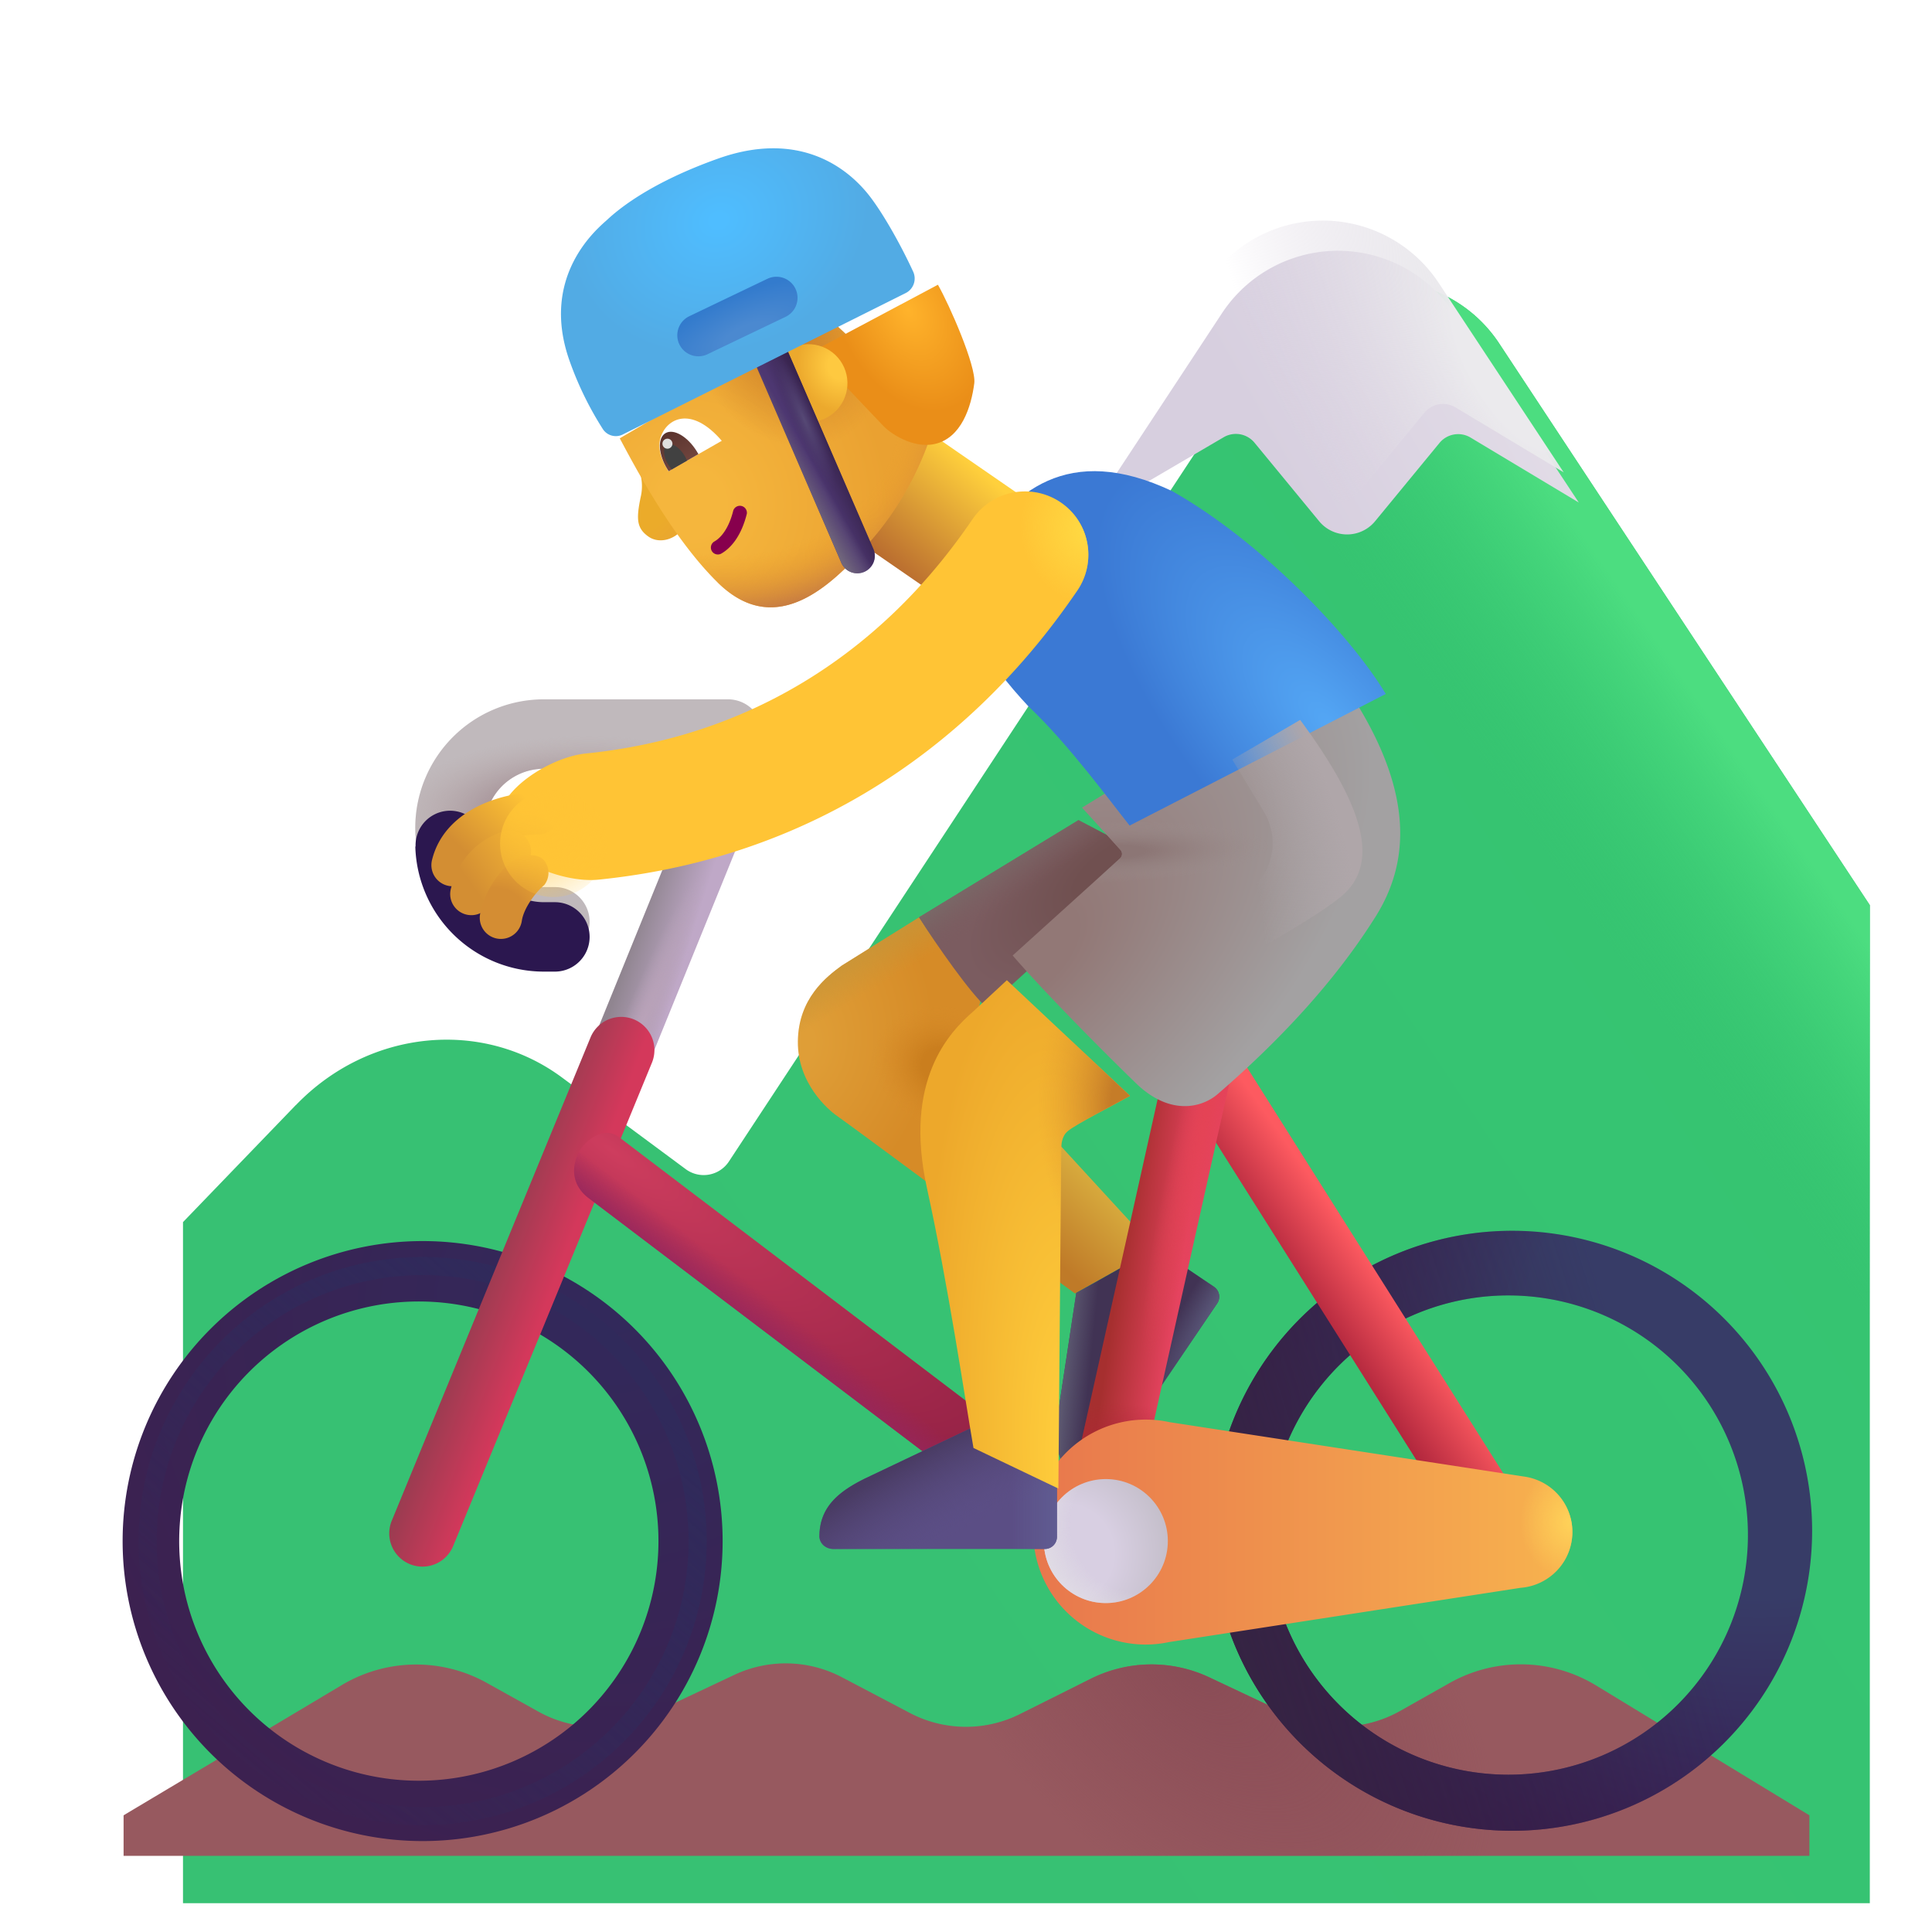 <svg xmlns="http://www.w3.org/2000/svg" xmlns:xlink="http://www.w3.org/1999/xlink" width="32" height="32" viewBox="0 0 32 32"><g fill="none"><g filter="url(#f1192id1l)"><path fill="url(#f1192idz)" d="m3.898 17.305l-1.867 1.937v11.281H29.97V13.992l-6.14-9.305a2.3 2.3 0 0 0-3.841.002l-8.916 13.549a.5.5 0 0 1-.715.127L8.31 16.848c-1.32-.98-3.2-.801-4.41.457"/><path fill="url(#f1192id10)" d="m3.898 17.305l-1.867 1.937v11.281H29.97V13.992l-6.14-9.305a2.3 2.3 0 0 0-3.841.002l-8.916 13.549a.5.5 0 0 1-.715.127L8.31 16.848c-1.32-.98-3.2-.801-4.41.457"/></g><g filter="url(#f1192id1m)"><path fill="url(#f1192id11)" d="m17.771 8.057l2.247-1.315a.4.4 0 0 1 .511.091l1.07 1.3a.6.6 0 0 0 .927 0l1.067-1.297a.4.4 0 0 1 .515-.088L25.9 7.824l-2.07-3.137a2.3 2.3 0 0 0-3.841.002z"/></g><path fill="url(#f1192id0)" d="m17.771 8.057l2.247-1.315a.4.4 0 0 1 .511.091l1.07 1.3a.6.6 0 0 0 .927 0l1.067-1.297a.4.4 0 0 1 .515-.088L25.9 7.824l-2.07-3.137a2.3 2.3 0 0 0-3.841.002z"/><g filter="url(#f1192id1n)"><path fill="#97595F" d="m5.663 27.709l-3.616 2.158v.672h27.922v-.672l-3.532-2.15a2.4 2.4 0 0 0-2.429-.04l-.817.462a2 2 0 0 1-1.838.067l-1.319-.622a2.25 2.25 0 0 0-1.965.02l-1.176.587a2 2 0 0 1-1.823-.019l-1.126-.592a2 2 0 0 0-1.783-.038l-1.42.669a2 2 0 0 1-1.825-.062l-.855-.476a2.4 2.4 0 0 0-2.398.036"/><path fill="url(#f1192id1)" d="m5.663 27.709l-3.616 2.158v.672h27.922v-.672l-3.532-2.15a2.4 2.4 0 0 0-2.429-.04l-.817.462a2 2 0 0 1-1.838.067l-1.319-.622a2.25 2.25 0 0 0-1.965.02l-1.176.587a2 2 0 0 1-1.823-.019l-1.126-.592a2 2 0 0 0-1.783-.038l-1.42.669a2 2 0 0 1-1.825-.062l-.855-.476a2.4 2.4 0 0 0-2.398.036"/></g><g filter="url(#f1192id1o)"><path fill="url(#f1192id2)" fill-rule="evenodd" d="M7 21.557a3.969 3.969 0 1 0 0 7.937a3.969 3.969 0 0 0 0-7.937m-4.969 3.968a4.969 4.969 0 1 1 9.938 0a4.969 4.969 0 0 1-9.938 0" clip-rule="evenodd"/></g><g filter="url(#f1192id1p)"><circle cx="7" cy="25.525" r="4.555" stroke="url(#f1192id12)" stroke-width=".3"/></g><path fill="url(#f1192id13)" d="m19.131 20.682l-1.826-1.989l-.424 2.059l.924.672z"/><path fill="#413354" d="m17.826 21.415l-.3 1.98c-.067.476-.04.888.364 1.167c.101.07.237.031.306-.07l1.964-2.903a.2.2 0 0 0-.053-.277l-.952-.645z"/><path fill="url(#f1192id14)" d="m17.826 21.415l-.3 1.98c-.067.476-.04.888.364 1.167c.101.07.237.031.306-.07l1.964-2.903a.2.2 0 0 0-.053-.277l-.952-.645z"/><path fill="url(#f1192id3)" d="m17.826 21.415l-.3 1.98c-.067.476-.04.888.364 1.167c.101.07.237.031.306-.07l1.964-2.903a.2.2 0 0 0-.053-.277l-.952-.645z"/><path fill="url(#f1192id15)" fill-rule="evenodd" d="M12.432 12.149a.5.5 0 0 1 .272.653l-2.54 6.247a.5.5 0 0 1-.924-.381l2.54-6.247a.5.5 0 0 1 .652-.272" clip-rule="evenodd"/><path fill="url(#f1192id4)" fill-rule="evenodd" d="M12.432 12.149a.5.5 0 0 1 .272.653l-2.54 6.247a.5.5 0 0 1-.924-.381l2.54-6.247a.5.5 0 0 1 .652-.272" clip-rule="evenodd"/><path fill="url(#f1192id16)" fill-rule="evenodd" d="M10.498 16.884a.55.55 0 0 1 .3.718l-3.29 8a.55.55 0 1 1-1.017-.419l3.29-8a.55.55 0 0 1 .717-.299" clip-rule="evenodd"/><path fill="url(#f1192id5)" fill-rule="evenodd" d="M9.574 19.111c.102-.222.431-.465.673-.281l6.25 4.75a.55.55 0 0 1-.666.875l-6.08-4.61c-.243-.183-.306-.453-.177-.734" clip-rule="evenodd"/><path fill="url(#f1192id17)" fill-rule="evenodd" d="M9.574 19.111c.102-.222.431-.465.673-.281l6.25 4.75a.55.55 0 0 1-.666.875l-6.08-4.61c-.243-.183-.306-.453-.177-.734" clip-rule="evenodd"/><g filter="url(#f1192id1q)"><path fill="url(#f1192id6)" fill-rule="evenodd" d="M24.945 21.557a3.969 3.969 0 1 0 0 7.937a3.969 3.969 0 0 0 0-7.937m-4.968 3.968a4.969 4.969 0 1 1 9.937 0a4.969 4.969 0 0 1-9.937 0" clip-rule="evenodd"/><path fill="url(#f1192id18)" fill-rule="evenodd" d="M24.945 21.557a3.969 3.969 0 1 0 0 7.937a3.969 3.969 0 0 0 0-7.937m-4.968 3.968a4.969 4.969 0 1 1 9.937 0a4.969 4.969 0 0 1-9.937 0" clip-rule="evenodd"/></g><path fill="url(#f1192id19)" fill-rule="evenodd" d="M19.683 17.17a.55.55 0 0 0-.172.758l4.72 7.477a.55.55 0 1 0 .93-.587l-4.72-7.477a.55.55 0 0 0-.758-.171" clip-rule="evenodd"/><path fill="url(#f1192id1a)" fill-rule="evenodd" d="M19.987 17.09a.55.55 0 0 1 .417.657l-1.578 7.078a.55.55 0 0 1-1.074-.24l1.578-7.078a.55.55 0 0 1 .657-.417" clip-rule="evenodd"/><path fill="url(#f1192id7)" fill-rule="evenodd" d="M19.987 17.09a.55.55 0 0 1 .417.657l-1.578 7.078a.55.55 0 0 1-1.074-.24l1.578-7.078a.55.55 0 0 1 .657-.417" clip-rule="evenodd"/><path fill="url(#f1192id8)" fill-rule="evenodd" d="M19.987 17.09a.55.55 0 0 1 .417.657l-1.578 7.078a.55.55 0 0 1-1.074-.24l1.578-7.078a.55.55 0 0 1 .657-.417" clip-rule="evenodd"/><path fill="url(#f1192id9)" d="m13.942 15.994l1.34-.836l1.039 1.04l-.766 3.53c-.513-.38-1.568-1.16-1.687-1.242c-.149-.101-.661-.543-.653-1.238c.008-.711.477-1.072.727-1.254"/><path fill="url(#f1192ida)" d="m13.942 15.994l1.34-.836l1.039 1.04l-.766 3.53c-.513-.38-1.568-1.16-1.687-1.242c-.149-.101-.661-.543-.653-1.238c.008-.711.477-1.072.727-1.254"/><path fill="url(#f1192id1b)" d="m13.942 15.994l1.34-.836l1.039 1.04l-.766 3.53c-.513-.38-1.568-1.16-1.687-1.242c-.149-.101-.661-.543-.653-1.238c.008-.711.477-1.072.727-1.254"/><path fill="url(#f1192idb)" d="m15.223 15.193l2.64-1.609l1.207.629l-2.726 2.476c-.269-.23-.84-1.05-1.121-1.496"/><path fill="url(#f1192id1c)" d="m15.223 15.193l2.64-1.609l1.207.629l-2.726 2.476c-.269-.23-.84-1.05-1.121-1.496"/><g filter="url(#f1192id1r)"><path fill="url(#f1192id1d)" d="M18.857 27.349q-.187.04-.384.04a1.863 1.863 0 1 1 .402-3.683l5.898.905a.927.927 0 0 1-.086 1.838z"/><path fill="url(#f1192idc)" d="M18.857 27.349q-.187.04-.384.04a1.863 1.863 0 1 1 .402-3.683l5.898.905a.927.927 0 0 1-.086 1.838z"/></g><circle cx="18.316" cy="25.525" r="1.027" fill="url(#f1192idd)"/><circle cx="18.316" cy="25.525" r="1.027" fill="url(#f1192ide)"/><g filter="url(#f1192id1s)"><path fill="#5B4E85" d="m16.043 23.775l-1.81.861c-.43.212-.756.465-.761.956c-.001.123.107.214.23.214h3.504a.2.2 0 0 0 .2-.2v-1.15z"/><path fill="url(#f1192id1e)" d="m16.043 23.775l-1.81.861c-.43.212-.756.465-.761.956c-.001.123.107.214.23.214h3.504a.2.2 0 0 0 .2-.2v-1.15z"/><path fill="url(#f1192idf)" d="m16.043 23.775l-1.81.861c-.43.212-.756.465-.761.956c-.001.123.107.214.23.214h3.504a.2.2 0 0 0 .2-.2v-1.15z"/></g><path fill="url(#f1192id1f)" d="M13.482 8.462h2.154v2.668h-2.154z" transform="rotate(-55.397 13.482 8.462)"/><g filter="url(#f1192id1t)"><path fill="url(#f1192idg)" d="m16.024 16.549l.553-.514l2.04 1.916c-.273.154-.887.463-1.03.582c-.11.091-.11.235-.11.328l-.047 5.594l-1.406-.672c-.138-.794-.42-2.708-.77-4.3c-.395-1.801.377-2.593.77-2.934"/><path fill="url(#f1192idh)" d="m16.024 16.549l.553-.514l2.04 1.916c-.273.154-.887.463-1.03.582c-.11.091-.11.235-.11.328l-.047 5.594l-1.406-.672c-.138-.794-.42-2.708-.77-4.3c-.395-1.801.377-2.593.77-2.934"/></g><g filter="url(#f1192id1u)"><path fill="url(#f1192idi)" d="m18.308 14.326l-.636-.699l4.031-2.477c1.422 1.868 1.5 3.211.836 4.274c-.664 1.062-1.582 2.05-2.617 2.945c-.271.235-.803.362-1.36-.18c-.707-.687-1.578-1.578-2.039-2.113l1.778-1.608a.1.1 0 0 0 .007-.142"/><path fill="url(#f1192idj)" d="m18.308 14.326l-.636-.699l4.031-2.477c1.422 1.868 1.5 3.211.836 4.274c-.664 1.062-1.582 2.05-2.617 2.945c-.271.235-.803.362-1.36-.18c-.707-.687-1.578-1.578-2.039-2.113l1.778-1.608a.1.1 0 0 0 .007-.142"/></g><g filter="url(#f1192id1v)"><path fill="url(#f1192idk)" d="M16.04 11.705c.663.625 1.362 1.586 1.67 1.969l4.243-2.18c-.586-.976-2.07-2.531-3.539-3.36c-1.719-.812-2.672 0-3.305 1.071c-.414.852.258 1.781.93 2.5"/></g><g filter="url(#f1192id1w)"><path fill="#C0B9BC" d="M12.883 12.158a.575.575 0 0 0-.575-.575h-3.05a2.13 2.13 0 1 0 0 4.26h.183a.575.575 0 1 0 0-1.15h-.183a.98.98 0 1 1 0-1.96h3.05a.575.575 0 0 0 .575-.575"/><path fill="url(#f1192idl)" d="M12.883 12.158a.575.575 0 0 0-.575-.575h-3.05a2.13 2.13 0 1 0 0 4.26h.183a.575.575 0 1 0 0-1.15h-.183a.98.98 0 1 1 0-1.96h3.05a.575.575 0 0 0 .575-.575"/></g><g filter="url(#f1192id1x)"><path fill="#2B174F" fill-rule="evenodd" d="M8.277 13.772v-.022a.572.572 0 1 0-1.144 0v.021h-.004a2.13 2.13 0 0 0 2.129 2.072h.183a.575.575 0 0 0 0-1.15h-.183a.98.98 0 0 1-.978-.921z" clip-rule="evenodd"/></g><g filter="url(#f1192id1y)"><path fill="#FFC435" fill-rule="evenodd" d="M17.07 8.823c.478.327.6.98.273 1.46c-.782 1.144-3.151 4.302-7.932 4.787c-.577.059-1.595-.32-1.653-.896s.864-1.135 1.441-1.193c3.844-.39 5.74-2.904 6.411-3.884a1.05 1.05 0 0 1 1.46-.274" clip-rule="evenodd"/><path fill="url(#f1192idm)" fill-rule="evenodd" d="M17.07 8.823c.478.327.6.98.273 1.46c-.782 1.144-3.151 4.302-7.932 4.787c-.577.059-1.595-.32-1.653-.896s.864-1.135 1.441-1.193c3.844-.39 5.74-2.904 6.411-3.884a1.05 1.05 0 0 1 1.46-.274" clip-rule="evenodd"/></g><path fill="url(#f1192id1g)" fill-rule="evenodd" d="M9.264 13.47a.35.35 0 0 1-.35.35c-.173 0-.435.043-.662.15c-.226.107-.37.253-.416.439a.35.35 0 1 1-.68-.166c.114-.466.462-.748.797-.906c.334-.157.7-.216.961-.216a.35.35 0 0 1 .35.35" clip-rule="evenodd"/><g filter="url(#f1192id1z)"><path fill="url(#f1192idn)" d="m20.934 13.444l-.524-.863l1.125-.657c.969 1.313 1.344 2.297.735 2.875c-.488.463-2.87 1.724-4 2.297l2.503-2.414a1 1 0 0 0 .16-1.238"/></g><path fill="url(#f1192id1h)" fill-rule="evenodd" d="M8.779 13.997a.35.35 0 0 1-.227.44a.6.6 0 0 0-.406.457a.35.35 0 0 1-.683-.152c.05-.223.235-.767.876-.972a.35.35 0 0 1 .44.227" clip-rule="evenodd"/><path fill="url(#f1192ido)" fill-rule="evenodd" d="M9.016 14.256a.33.33 0 0 1 0 .402c-.152.126-.343.39-.373.594a.35.35 0 1 1-.693-.101c.02-.129.077-.285.155-.43c.08-.147.197-.312.354-.442c.149-.123.433-.172.557-.023" clip-rule="evenodd"/><g filter="url(#f1192id20)"><circle cx="9.168" cy="13.973" r=".885" fill="url(#f1192idp)"/></g><path fill="url(#f1192idq)" d="M10.738 8.886c-.197-.14-.199-.297-.128-.646a.8.8 0 0 0-.054-.53l.786.992c-.11.217-.407.325-.604.184"/><path fill="url(#f1192idr)" d="M11.89 9.65c-.758-.742-1.377-1.927-1.625-2.39l3.438-2.014l1.8 1.68a5.15 5.15 0 0 1-.945 1.869c-.71.865-1.674 1.83-2.669.855"/><path fill="url(#f1192ids)" d="M11.89 9.65c-.758-.742-1.377-1.927-1.625-2.39l3.438-2.014l1.8 1.68a5.15 5.15 0 0 1-.945 1.869c-.71.865-1.674 1.83-2.669.855"/><path fill="url(#f1192idt)" d="M11.89 9.65c-.758-.742-1.377-1.927-1.625-2.39l3.438-2.014l1.8 1.68a5.15 5.15 0 0 1-.945 1.869c-.71.865-1.674 1.83-2.669.855"/><path fill="#87004D" fill-rule="evenodd" d="M11.79 9.127a.116.116 0 0 1 .042-.158c.102-.058.237-.204.314-.515a.116.116 0 0 1 .224.055c-.088.355-.253.563-.423.66a.116.116 0 0 1-.157-.042" clip-rule="evenodd"/><path fill="#fff" d="M10.943 7.24c-.072.224.059.451.129.566l.883-.505c-.51-.592-.913-.365-1.012-.061"/><path fill="url(#f1192id1i)" d="m11.568 7.522l-.028-.048c-.154-.248-.387-.381-.52-.298c-.134.083-.118.35.036.599l.02.03z"/><path fill="#414141" d="M11.379 7.63a.5.5 0 0 0-.046-.091c-.086-.138-.214-.214-.286-.169c-.073.045-.062.194.024.331a1 1 0 0 0 .054.074z"/><circle cx="11.055" cy="7.349" r=".083" fill="#DFDFDF" transform="rotate(-63.168 11.055 7.349)"/><g filter="url(#f1192id21)"><path fill="url(#f1192idu)" d="M14.214 7.137L13.06 5.92l2.075-1.104c.189.332.638 1.352.602 1.633c-.05.387-.212.91-.66 1.006c-.36.078-.749-.185-.862-.318"/></g><circle cx="13.391" cy="6.348" r=".646" fill="url(#f1192idv)" transform="rotate(-63.168 13.39 6.348)"/><path fill="#4D3771" fill-rule="evenodd" d="M12.652 5.63a.29.29 0 0 1 .38.15l1.43 3.304a.289.289 0 1 1-.53.23l-1.43-3.304a.29.29 0 0 1 .15-.38" clip-rule="evenodd"/><path fill="url(#f1192id1j)" fill-rule="evenodd" d="M12.652 5.63a.29.29 0 0 1 .38.15l1.43 3.304a.289.289 0 1 1-.53.23l-1.43-3.304a.29.29 0 0 1 .15-.38" clip-rule="evenodd"/><path fill="url(#f1192id1k)" fill-rule="evenodd" d="M12.652 5.63a.29.29 0 0 1 .38.15l1.43 3.304a.289.289 0 1 1-.53.23l-1.43-3.304a.29.29 0 0 1 .15-.38" clip-rule="evenodd"/><path fill="url(#f1192idw)" fill-rule="evenodd" d="M12.652 5.63a.29.29 0 0 1 .38.15l1.43 3.304a.289.289 0 1 1-.53.23l-1.43-3.304a.29.29 0 0 1 .15-.38" clip-rule="evenodd"/><g filter="url(#f1192id22)"><path fill="url(#f1192idx)" d="m14.995 5.007l-4.673 2.336a.257.257 0 0 1-.333-.08a5.5 5.5 0 0 1-.552-1.127c-.514-1.434.49-2.225.621-2.347c.19-.177.716-.614 1.838-1.013c1.317-.468 2.143.123 2.544.67c.253.344.527.859.686 1.206a.27.27 0 0 1-.131.355"/></g><g filter="url(#f1192id23)"><path fill="url(#f1192idy)" d="M11.252 5.703a.35.35 0 0 1 .164-.465l1.294-.62a.349.349 0 1 1 .301.63l-1.294.62a.35.35 0 0 1-.465-.165"/></g><defs><radialGradient id="f1192id0" cx="0" cy="0" r="1" gradientTransform="rotate(150.331 11.734 6.32)scale(3.71 8.366)" gradientUnits="userSpaceOnUse"><stop offset=".19" stop-color="#EBEAED"/><stop offset="1" stop-color="#D9D1DF" stop-opacity="0"/></radialGradient><radialGradient id="f1192id1" cx="0" cy="0" r="1" gradientTransform="matrix(4.425 4.183 -2.339 2.474 19.748 27.35)" gradientUnits="userSpaceOnUse"><stop stop-color="#8A4C56"/><stop offset="1" stop-color="#8A4C56" stop-opacity="0"/></radialGradient><radialGradient id="f1192id2" cx="0" cy="0" r="1" gradientTransform="rotate(126.943 -.273 13.362)scale(9.775 9.436)" gradientUnits="userSpaceOnUse"><stop stop-color="#32295B"/><stop offset="1" stop-color="#3C2150"/></radialGradient><radialGradient id="f1192id3" cx="0" cy="0" r="1" gradientTransform="matrix(-1.531 2.453 -.445 -.277 20.273 21.502)" gradientUnits="userSpaceOnUse"><stop stop-color="#5D5C7E"/><stop offset="1" stop-color="#5D5C7E" stop-opacity="0"/></radialGradient><radialGradient id="f1192id4" cx="0" cy="0" r="1" gradientTransform="rotate(-68.026 17.979 .751)scale(2.881 .325)" gradientUnits="userSpaceOnUse"><stop stop-color="#BAA3B9"/><stop offset="1" stop-color="#BAA3B9" stop-opacity="0"/></radialGradient><radialGradient id="f1192id5" cx="0" cy="0" r="1" gradientTransform="matrix(6.719 4.828 -1.316 1.831 10.148 19.064)" gradientUnits="userSpaceOnUse"><stop stop-color="#CE3D5E"/><stop offset="1" stop-color="#932145"/></radialGradient><radialGradient id="f1192id6" cx="0" cy="0" r="1" gradientTransform="rotate(134.451 9.883 17.337)scale(9.806 9.465)" gradientUnits="userSpaceOnUse"><stop offset=".427" stop-color="#373C67"/><stop offset="1" stop-color="#38144F"/></radialGradient><radialGradient id="f1192id7" cx="0" cy="0" r="1" gradientTransform="rotate(103.707 2.986 16.873)scale(4.616 .441)" gradientUnits="userSpaceOnUse"><stop stop-color="#E44354"/><stop offset="1" stop-color="#E44354" stop-opacity="0"/></radialGradient><radialGradient id="f1192id8" cx="0" cy="0" r="1" gradientTransform="matrix(-.031 -1.062 1.655 -.049 18.43 24.299)" gradientUnits="userSpaceOnUse"><stop stop-color="#AC2735"/><stop offset="1" stop-color="#AC2735" stop-opacity="0"/></radialGradient><radialGradient id="f1192id9" cx="0" cy="0" r="1" gradientTransform="rotate(11.33 -80.59 75.261)scale(2.227 2.819)" gradientUnits="userSpaceOnUse"><stop offset=".114" stop-color="#DF9E37"/><stop offset="1" stop-color="#D68B27"/></radialGradient><radialGradient id="f1192ida" cx="0" cy="0" r="1" gradientTransform="matrix(1.219 .453 -.35 .941 15.71 17.705)" gradientUnits="userSpaceOnUse"><stop offset=".346" stop-color="#CA7E1E"/><stop offset="1" stop-color="#D88C28" stop-opacity="0"/></radialGradient><radialGradient id="f1192idb" cx="0" cy="0" r="1" gradientTransform="rotate(143.881 6.868 10.201)scale(2.863 1.232)" gradientUnits="userSpaceOnUse"><stop offset=".255" stop-color="#705050"/><stop offset="1" stop-color="#7B5C60"/></radialGradient><radialGradient id="f1192idc" cx="0" cy="0" r="1" gradientTransform="matrix(-.867 0 0 -.969 25.547 25.361)" gradientUnits="userSpaceOnUse"><stop stop-color="#FFD359"/><stop offset="1" stop-color="#FFD359" stop-opacity="0"/></radialGradient><radialGradient id="f1192idd" cx="0" cy="0" r="1" gradientTransform="matrix(1.562 -.656 .668 1.59 17.648 25.72)" gradientUnits="userSpaceOnUse"><stop offset=".47" stop-color="#D8CFE2"/><stop offset="1" stop-color="#C5BFCB"/></radialGradient><radialGradient id="f1192ide" cx="0" cy="0" r="1" gradientTransform="rotate(151.189 6.183 15.047)scale(1.783)" gradientUnits="userSpaceOnUse"><stop offset=".632" stop-color="#E2DFE5" stop-opacity="0"/><stop offset="1" stop-color="#E2DFE5"/></radialGradient><radialGradient id="f1192idf" cx="0" cy="0" r="1" gradientTransform="matrix(-1.109 -2 6.42 -3.561 16.227 26.064)" gradientUnits="userSpaceOnUse"><stop offset=".301" stop-color="#5C4F86" stop-opacity="0"/><stop offset=".943" stop-color="#493B63"/></radialGradient><radialGradient id="f1192idg" cx="0" cy="0" r="1" gradientTransform="matrix(-.75 -8.781 2.529 -.216 17.867 24.455)" gradientUnits="userSpaceOnUse"><stop offset=".122" stop-color="#FFCE3C"/><stop offset="1" stop-color="#EDA82B"/></radialGradient><radialGradient id="f1192idh" cx="0" cy="0" r="1" gradientTransform="matrix(-1.688 .062 -.112 -3.016 18.773 18.174)" gradientUnits="userSpaceOnUse"><stop offset=".284" stop-color="#C57C28"/><stop offset="1" stop-color="#E59E31" stop-opacity="0"/></radialGradient><radialGradient id="f1192idi" cx="0" cy="0" r="1" gradientTransform="matrix(5.125 -4.93 2.613 2.717 16.742 16.08)" gradientUnits="userSpaceOnUse"><stop offset=".148" stop-color="#927876"/><stop offset="1" stop-color="#A3A1A2"/></radialGradient><radialGradient id="f1192idj" cx="0" cy="0" r="1" gradientTransform="matrix(2.594 -.094 .018 .499 18.164 14.361)" gradientUnits="userSpaceOnUse"><stop offset=".22" stop-color="#8C7675"/><stop offset="1" stop-color="#9C8F8E" stop-opacity="0"/></radialGradient><radialGradient id="f1192idk" cx="0" cy="0" r="1" gradientTransform="matrix(-3.5 -4.063 1.709 -1.472 21.055 12.049)" gradientUnits="userSpaceOnUse"><stop stop-color="#54A7F5"/><stop offset="1" stop-color="#3B79D4"/></radialGradient><radialGradient id="f1192idl" cx="0" cy="0" r="1" gradientTransform="matrix(3.252 0 0 1.299 10.005 13.486)" gradientUnits="userSpaceOnUse"><stop offset=".254" stop-color="#90757E"/><stop offset="1" stop-color="#B7A6A6" stop-opacity="0"/></radialGradient><radialGradient id="f1192idm" cx="0" cy="0" r="1" gradientTransform="rotate(158.559 7.883 6.309)scale(1.111 1.238)" gradientUnits="userSpaceOnUse"><stop stop-color="#FFDA43"/><stop offset="1" stop-color="#FFDA43" stop-opacity="0"/></radialGradient><radialGradient id="f1192idn" cx="0" cy="0" r="1" gradientTransform="matrix(5.5 -1.438 2.005 7.67 17.305 15.236)" gradientUnits="userSpaceOnUse"><stop offset=".625" stop-color="#AFA6A9" stop-opacity="0"/><stop offset=".905" stop-color="#AFA6A9"/></radialGradient><radialGradient id="f1192ido" cx="0" cy="0" r="1" gradientTransform="matrix(.859 -1.307 1.071 .704 8.07 15.47)" gradientUnits="userSpaceOnUse"><stop offset=".512" stop-color="#D48D33"/><stop offset="1" stop-color="#F2B135"/></radialGradient><radialGradient id="f1192idp" cx="0" cy="0" r="1" gradientTransform="rotate(48.659 -10.44 16.27)scale(1.904)" gradientUnits="userSpaceOnUse"><stop stop-color="#FFC435"/><stop offset="1" stop-color="#FFC435" stop-opacity="0"/></radialGradient><radialGradient id="f1192idq" cx="0" cy="0" r="1" gradientTransform="matrix(.673 .34 -.428 .846 10.692 8.317)" gradientUnits="userSpaceOnUse"><stop offset=".515" stop-color="#EBAB2A"/><stop offset="1" stop-color="#EAA630"/></radialGradient><radialGradient id="f1192idr" cx="0" cy="0" r="1" gradientTransform="matrix(3.09 -1.068 1.107 3.205 11.455 8.328)" gradientUnits="userSpaceOnUse"><stop offset=".164" stop-color="#F5B63D"/><stop offset="1" stop-color="#EAA131"/></radialGradient><radialGradient id="f1192ids" cx="0" cy="0" r="1" gradientTransform="matrix(1.051 1.563 -1.262 .848 13.002 5.63)" gradientUnits="userSpaceOnUse"><stop stop-color="#CA7D27"/><stop offset="1" stop-color="#CA7D27" stop-opacity="0"/></radialGradient><radialGradient id="f1192idt" cx="0" cy="0" r="1" gradientTransform="rotate(77.13 1.662 11.347)scale(3.137 4.075)" gradientUnits="userSpaceOnUse"><stop offset=".623" stop-color="#EDA029" stop-opacity="0"/><stop offset=".946" stop-color="#C27744"/></radialGradient><radialGradient id="f1192idu" cx="0" cy="0" r="1" gradientTransform="matrix(.792 1.595 -1.045 .519 14.64 5.234)" gradientUnits="userSpaceOnUse"><stop stop-color="#FFB32B"/><stop offset="1" stop-color="#EA8E18"/></radialGradient><radialGradient id="f1192idv" cx="0" cy="0" r="1" gradientTransform="matrix(-.525 -.434 .491 -.594 13.866 6.682)" gradientUnits="userSpaceOnUse"><stop offset=".272" stop-color="#FEC940"/><stop offset="1" stop-color="#ECA92D"/></radialGradient><radialGradient id="f1192idw" cx="0" cy="0" r="1" gradientTransform="matrix(.188 -.082 .48 1.103 13.323 6.956)" gradientUnits="userSpaceOnUse"><stop stop-color="#564975"/><stop offset="1" stop-color="#4D3A6E" stop-opacity="0"/></radialGradient><radialGradient id="f1192idx" cx="0" cy="0" r="1" gradientTransform="rotate(66.525 3.055 10.975)scale(2.347 2.758)" gradientUnits="userSpaceOnUse"><stop offset=".045" stop-color="#4FBDFF"/><stop offset=".919" stop-color="#52ABE4"/></radialGradient><radialGradient id="f1192idy" cx="0" cy="0" r="1" gradientTransform="matrix(-.276 -.615 1.577 -.707 12.356 5.546)" gradientUnits="userSpaceOnUse"><stop offset=".218" stop-color="#4B89D0"/><stop offset="1" stop-color="#337BCD"/></radialGradient><linearGradient id="f1192idz" x1="9.65" x2="27.955" y1="21.597" y2="9.408" gradientUnits="userSpaceOnUse"><stop stop-color="#37C173"/><stop offset="1" stop-color="#36C571"/></linearGradient><linearGradient id="f1192id10" x1="29.363" x2="25.903" y1="12.586" y2="14.999" gradientUnits="userSpaceOnUse"><stop offset=".164" stop-color="#4CDD80"/><stop offset="1" stop-color="#36C871" stop-opacity="0"/></linearGradient><linearGradient id="f1192id11" x1="21.156" x2="24.898" y1="7.597" y2="5.505" gradientUnits="userSpaceOnUse"><stop stop-color="#D7CFDF"/><stop offset="1" stop-color="#E2DCE7"/></linearGradient><linearGradient id="f1192id12" x1="9.211" x2="3.18" y1="21.861" y2="28.893" gradientUnits="userSpaceOnUse"><stop stop-color="#302A5B"/><stop offset="1" stop-color="#302A5B" stop-opacity="0"/></linearGradient><linearGradient id="f1192id13" x1="17.68" x2="18.648" y1="21.064" y2="20.059" gradientUnits="userSpaceOnUse"><stop stop-color="#BF7A28"/><stop offset="1" stop-color="#D7AA3D"/></linearGradient><linearGradient id="f1192id14" x1="22.195" x2="17.602" y1="22.633" y2="22.174" gradientUnits="userSpaceOnUse"><stop offset=".891" stop-color="#615F76" stop-opacity="0"/><stop offset="1" stop-color="#615F76"/></linearGradient><linearGradient id="f1192id15" x1="11.477" x2="10.602" y1="15.455" y2="15.174" gradientUnits="userSpaceOnUse"><stop stop-color="#BFA8C7"/><stop offset="1" stop-color="#908590"/></linearGradient><linearGradient id="f1192id16" x1="9.711" x2="8.43" y1="20.408" y2="19.924" gradientUnits="userSpaceOnUse"><stop offset=".146" stop-color="#D4385B"/><stop offset="1" stop-color="#973C50"/></linearGradient><linearGradient id="f1192id17" x1="12.93" x2="13.32" y1="22.455" y2="21.955" gradientUnits="userSpaceOnUse"><stop stop-color="#96275E"/><stop offset="1" stop-color="#96275E" stop-opacity="0"/><stop offset="1" stop-color="#9C2649" stop-opacity="0"/></linearGradient><linearGradient id="f1192id18" x1="19.977" x2="27.731" y1="27.966" y2="25.525" gradientUnits="userSpaceOnUse"><stop stop-color="#352542"/><stop offset="1" stop-color="#352542" stop-opacity="0"/></linearGradient><linearGradient id="f1192id19" x1="23.758" x2="22.695" y1="22.393" y2="23.143" gradientUnits="userSpaceOnUse"><stop stop-color="#FD5A60"/><stop offset="1" stop-color="#AF253C"/></linearGradient><linearGradient id="f1192id1a" x1="19.555" x2="18.539" y1="21.166" y2="21.018" gradientUnits="userSpaceOnUse"><stop stop-color="#E5435F"/><stop offset="1" stop-color="#A62F2F"/></linearGradient><linearGradient id="f1192id1b" x1="14.492" x2="14.914" y1="15.424" y2="16.111" gradientUnits="userSpaceOnUse"><stop stop-color="#C79639"/><stop offset="1" stop-color="#C79639" stop-opacity="0"/></linearGradient><linearGradient id="f1192id1c" x1="16.563" x2="16.93" y1="14.291" y2="14.822" gradientUnits="userSpaceOnUse"><stop stop-color="#796867"/><stop offset="1" stop-color="#7C5C60" stop-opacity="0"/></linearGradient><linearGradient id="f1192id1d" x1="25.273" x2="16.609" y1="25.525" y2="25.525" gradientUnits="userSpaceOnUse"><stop stop-color="#F7B14E"/><stop offset="1" stop-color="#E8774D"/></linearGradient><linearGradient id="f1192id1e" x1="17.407" x2="16.648" y1="25.393" y2="25.393" gradientUnits="userSpaceOnUse"><stop stop-color="#605C92"/><stop offset="1" stop-color="#605C92" stop-opacity="0"/></linearGradient><linearGradient id="f1192id1f" x1="15.66" x2="13.328" y1="9.819" y2="9.548" gradientUnits="userSpaceOnUse"><stop stop-color="#FFD03C"/><stop offset="1" stop-color="#B3642E"/></linearGradient><linearGradient id="f1192id1g" x1="7.807" x2="8.738" y1="14.204" y2="13.23" gradientUnits="userSpaceOnUse"><stop stop-color="#D38E33"/><stop offset="1" stop-color="#FFC435"/></linearGradient><linearGradient id="f1192id1h" x1="7.867" x2="8.953" y1="14.736" y2="13.955" gradientUnits="userSpaceOnUse"><stop stop-color="#D38E33"/><stop offset="1" stop-color="#F7B935"/></linearGradient><linearGradient id="f1192id1i" x1="11.367" x2="11.045" y1="7.642" y2="7.16" gradientUnits="userSpaceOnUse"><stop stop-color="#6F443D"/><stop offset="1" stop-color="#5A332D"/></linearGradient><linearGradient id="f1192id1j" x1="13.683" x2="13.264" y1="7.149" y2="7.352" gradientUnits="userSpaceOnUse"><stop stop-color="#37234C"/><stop offset="1" stop-color="#37234C" stop-opacity="0"/></linearGradient><linearGradient id="f1192id1k" x1="13.495" x2="14.022" y1="8.935" y2="8.635" gradientUnits="userSpaceOnUse"><stop offset=".324" stop-color="#72687C"/><stop offset="1" stop-color="#72687C" stop-opacity="0"/></linearGradient><filter id="f1192id1l" width="28.938" height="27.87" x="2.031" y="3.653" color-interpolation-filters="sRGB" filterUnits="userSpaceOnUse"><feFlood flood-opacity="0" result="BackgroundImageFix"/><feBlend in="SourceGraphic" in2="BackgroundImageFix" result="shape"/><feColorMatrix in="SourceAlpha" result="hardAlpha" values="0 0 0 0 0 0 0 0 0 0 0 0 0 0 0 0 0 0 127 0"/><feOffset dx="1" dy="1"/><feGaussianBlur stdDeviation="1"/><feComposite in2="hardAlpha" k2="-1" k3="1" operator="arithmetic"/><feColorMatrix values="0 0 0 0 0.22 0 0 0 0 0.659 0 0 0 0 0.353 0 0 0 1 0"/><feBlend in2="shape" result="effect1_innerShadow_3987_23480"/></filter><filter id="f1192id1m" width="8.378" height="5.198" x="17.771" y="3.653" color-interpolation-filters="sRGB" filterUnits="userSpaceOnUse"><feFlood flood-opacity="0" result="BackgroundImageFix"/><feBlend in="SourceGraphic" in2="BackgroundImageFix" result="shape"/><feColorMatrix in="SourceAlpha" result="hardAlpha" values="0 0 0 0 0 0 0 0 0 0 0 0 0 0 0 0 0 0 127 0"/><feOffset dx=".25" dy=".5"/><feGaussianBlur stdDeviation=".375"/><feComposite in2="hardAlpha" k2="-1" k3="1" operator="arithmetic"/><feColorMatrix values="0 0 0 0 0.706 0 0 0 0 0.706 0 0 0 0 0.71 0 0 0 1 0"/><feBlend in2="shape" result="effect1_innerShadow_3987_23480"/></filter><filter id="f1192id1n" width="27.922" height="3.388" x="2.047" y="27.351" color-interpolation-filters="sRGB" filterUnits="userSpaceOnUse"><feFlood flood-opacity="0" result="BackgroundImageFix"/><feBlend in="SourceGraphic" in2="BackgroundImageFix" result="shape"/><feColorMatrix in="SourceAlpha" result="hardAlpha" values="0 0 0 0 0 0 0 0 0 0 0 0 0 0 0 0 0 0 127 0"/><feOffset dy=".2"/><feGaussianBlur stdDeviation=".5"/><feComposite in2="hardAlpha" k2="-1" k3="1" operator="arithmetic"/><feColorMatrix values="0 0 0 0 0.475 0 0 0 0 0.259 0 0 0 0 0.251 0 0 0 1 0"/><feBlend in2="shape" result="effect1_innerShadow_3987_23480"/></filter><filter id="f1192id1o" width="9.938" height="9.938" x="2.031" y="20.557" color-interpolation-filters="sRGB" filterUnits="userSpaceOnUse"><feFlood flood-opacity="0" result="BackgroundImageFix"/><feBlend in="SourceGraphic" in2="BackgroundImageFix" result="shape"/><feColorMatrix in="SourceAlpha" result="hardAlpha" values="0 0 0 0 0 0 0 0 0 0 0 0 0 0 0 0 0 0 127 0"/><feOffset/><feGaussianBlur stdDeviation=".25"/><feComposite in2="hardAlpha" k2="-1" k3="1" operator="arithmetic"/><feColorMatrix values="0 0 0 0 0.227 0 0 0 0 0.157 0 0 0 0 0.275 0 0 0 1 0"/><feBlend in2="shape" result="effect1_innerShadow_3987_23480"/></filter><filter id="f1192id1p" width="10.409" height="10.409" x="1.795" y="20.321" color-interpolation-filters="sRGB" filterUnits="userSpaceOnUse"><feFlood flood-opacity="0" result="BackgroundImageFix"/><feBlend in="SourceGraphic" in2="BackgroundImageFix" result="shape"/><feGaussianBlur result="effect1_foregroundBlur_3987_23480" stdDeviation=".25"/></filter><filter id="f1192id1q" width="10.037" height="10.037" x="19.977" y="20.457" color-interpolation-filters="sRGB" filterUnits="userSpaceOnUse"><feFlood flood-opacity="0" result="BackgroundImageFix"/><feBlend in="SourceGraphic" in2="BackgroundImageFix" result="shape"/><feColorMatrix in="SourceAlpha" result="hardAlpha" values="0 0 0 0 0 0 0 0 0 0 0 0 0 0 0 0 0 0 127 0"/><feOffset dx=".1" dy="-.1"/><feGaussianBlur stdDeviation=".2"/><feComposite in2="hardAlpha" k2="-1" k3="1" operator="arithmetic"/><feColorMatrix values="0 0 0 0 0.153 0 0 0 0 0.086 0 0 0 0 0.165 0 0 0 1 0"/><feBlend in2="shape" result="effect1_innerShadow_3987_23480"/></filter><filter id="f1192id1r" width="9.188" height="4.077" x="16.609" y="23.412" color-interpolation-filters="sRGB" filterUnits="userSpaceOnUse"><feFlood flood-opacity="0" result="BackgroundImageFix"/><feBlend in="SourceGraphic" in2="BackgroundImageFix" result="shape"/><feColorMatrix in="SourceAlpha" result="hardAlpha" values="0 0 0 0 0 0 0 0 0 0 0 0 0 0 0 0 0 0 127 0"/><feOffset dx=".25" dy="-.25"/><feGaussianBlur stdDeviation=".25"/><feComposite in2="hardAlpha" k2="-1" k3="1" operator="arithmetic"/><feColorMatrix values="0 0 0 0 0.702 0 0 0 0 0.341 0 0 0 0 0.255 0 0 0 1 0"/><feBlend in2="shape" result="effect1_innerShadow_3987_23480"/><feColorMatrix in="SourceAlpha" result="hardAlpha" values="0 0 0 0 0 0 0 0 0 0 0 0 0 0 0 0 0 0 127 0"/><feOffset dx=".25" dy=".1"/><feGaussianBlur stdDeviation=".25"/><feComposite in2="hardAlpha" k2="-1" k3="1" operator="arithmetic"/><feColorMatrix values="0 0 0 0 0.894 0 0 0 0 0.49 0 0 0 0 0.196 0 0 0 1 0"/><feBlend in2="effect1_innerShadow_3987_23480" result="effect2_innerShadow_3987_23480"/></filter><filter id="f1192id1s" width="4.034" height="2.181" x="13.472" y="23.625" color-interpolation-filters="sRGB" filterUnits="userSpaceOnUse"><feFlood flood-opacity="0" result="BackgroundImageFix"/><feBlend in="SourceGraphic" in2="BackgroundImageFix" result="shape"/><feColorMatrix in="SourceAlpha" result="hardAlpha" values="0 0 0 0 0 0 0 0 0 0 0 0 0 0 0 0 0 0 127 0"/><feOffset dx=".1" dy="-.15"/><feGaussianBlur stdDeviation=".125"/><feComposite in2="hardAlpha" k2="-1" k3="1" operator="arithmetic"/><feColorMatrix values="0 0 0 0 0.275 0 0 0 0 0.188 0 0 0 0 0.525 0 0 0 1 0"/><feBlend in2="shape" result="effect1_innerShadow_3987_23480"/></filter><filter id="f1192id1t" width="3.572" height="8.62" x="15.145" y="16.035" color-interpolation-filters="sRGB" filterUnits="userSpaceOnUse"><feFlood flood-opacity="0" result="BackgroundImageFix"/><feBlend in="SourceGraphic" in2="BackgroundImageFix" result="shape"/><feColorMatrix in="SourceAlpha" result="hardAlpha" values="0 0 0 0 0 0 0 0 0 0 0 0 0 0 0 0 0 0 127 0"/><feOffset dx=".1" dy=".2"/><feGaussianBlur stdDeviation=".2"/><feComposite in2="hardAlpha" k2="-1" k3="1" operator="arithmetic"/><feColorMatrix values="0 0 0 0 0.859 0 0 0 0 0.612 0 0 0 0 0.212 0 0 0 1 0"/><feBlend in2="shape" result="effect1_innerShadow_3987_23480"/></filter><filter id="f1192id1u" width="6.668" height="7.67" x="16.523" y="10.9" color-interpolation-filters="sRGB" filterUnits="userSpaceOnUse"><feFlood flood-opacity="0" result="BackgroundImageFix"/><feBlend in="SourceGraphic" in2="BackgroundImageFix" result="shape"/><feColorMatrix in="SourceAlpha" result="hardAlpha" values="0 0 0 0 0 0 0 0 0 0 0 0 0 0 0 0 0 0 127 0"/><feOffset dx=".25" dy="-.25"/><feGaussianBlur stdDeviation=".625"/><feComposite in2="hardAlpha" k2="-1" k3="1" operator="arithmetic"/><feColorMatrix values="0 0 0 0 0.522 0 0 0 0 0.373 0 0 0 0 0.533 0 0 0 1 0"/><feBlend in2="shape" result="effect1_innerShadow_3987_23480"/></filter><filter id="f1192id1v" width="7.971" height="5.869" x="14.982" y="7.804" color-interpolation-filters="sRGB" filterUnits="userSpaceOnUse"><feFlood flood-opacity="0" result="BackgroundImageFix"/><feBlend in="SourceGraphic" in2="BackgroundImageFix" result="shape"/><feColorMatrix in="SourceAlpha" result="hardAlpha" values="0 0 0 0 0 0 0 0 0 0 0 0 0 0 0 0 0 0 127 0"/><feOffset dx="1"/><feGaussianBlur stdDeviation=".75"/><feComposite in2="hardAlpha" k2="-1" k3="1" operator="arithmetic"/><feColorMatrix values="0 0 0 0 0.282 0 0 0 0 0.412 0 0 0 0 0.718 0 0 0 1 0"/><feBlend in2="shape" result="effect1_innerShadow_3987_23480"/></filter><filter id="f1192id1w" width="6.005" height="4.259" x="6.878" y="11.583" color-interpolation-filters="sRGB" filterUnits="userSpaceOnUse"><feFlood flood-opacity="0" result="BackgroundImageFix"/><feBlend in="SourceGraphic" in2="BackgroundImageFix" result="shape"/><feColorMatrix in="SourceAlpha" result="hardAlpha" values="0 0 0 0 0 0 0 0 0 0 0 0 0 0 0 0 0 0 127 0"/><feOffset dx="-.25"/><feGaussianBlur stdDeviation=".5"/><feComposite in2="hardAlpha" k2="-1" k3="1" operator="arithmetic"/><feColorMatrix values="0 0 0 0 0.631 0 0 0 0 0.502 0 0 0 0 0.467 0 0 0 1 0"/><feBlend in2="shape" result="effect1_innerShadow_3987_23480"/></filter><filter id="f1192id1x" width="3.137" height="2.915" x="6.879" y="13.178" color-interpolation-filters="sRGB" filterUnits="userSpaceOnUse"><feFlood flood-opacity="0" result="BackgroundImageFix"/><feBlend in="SourceGraphic" in2="BackgroundImageFix" result="shape"/><feColorMatrix in="SourceAlpha" result="hardAlpha" values="0 0 0 0 0 0 0 0 0 0 0 0 0 0 0 0 0 0 127 0"/><feOffset dx="-.25" dy=".25"/><feGaussianBlur stdDeviation=".25"/><feComposite in2="hardAlpha" k2="-1" k3="1" operator="arithmetic"/><feColorMatrix values="0 0 0 0 0.165 0 0 0 0 0.118 0 0 0 0 0.231 0 0 0 1 0"/><feBlend in2="shape" result="effect1_innerShadow_3987_23480"/></filter><filter id="f1192id1y" width="10.272" height="6.937" x="7.755" y="8.139" color-interpolation-filters="sRGB" filterUnits="userSpaceOnUse"><feFlood flood-opacity="0" result="BackgroundImageFix"/><feBlend in="SourceGraphic" in2="BackgroundImageFix" result="shape"/><feColorMatrix in="SourceAlpha" result="hardAlpha" values="0 0 0 0 0 0 0 0 0 0 0 0 0 0 0 0 0 0 127 0"/><feOffset dx=".5" dy="-.5"/><feGaussianBlur stdDeviation=".375"/><feComposite in2="hardAlpha" k2="-1" k3="1" operator="arithmetic"/><feColorMatrix values="0 0 0 0 0.824 0 0 0 0 0.518 0 0 0 0 0.212 0 0 0 1 0"/><feBlend in2="shape" result="effect1_innerShadow_3987_23480"/></filter><filter id="f1192id1z" width="5.496" height="6.372" x="17.669" y="11.324" color-interpolation-filters="sRGB" filterUnits="userSpaceOnUse"><feFlood flood-opacity="0" result="BackgroundImageFix"/><feBlend in="SourceGraphic" in2="BackgroundImageFix" result="shape"/><feGaussianBlur result="effect1_foregroundBlur_3987_23480" stdDeviation=".3"/></filter><filter id="f1192id20" width="2.969" height="2.969" x="7.683" y="12.488" color-interpolation-filters="sRGB" filterUnits="userSpaceOnUse"><feFlood flood-opacity="0" result="BackgroundImageFix"/><feBlend in="SourceGraphic" in2="BackgroundImageFix" result="shape"/><feGaussianBlur result="effect1_foregroundBlur_3987_23480" stdDeviation=".3"/></filter><filter id="f1192id21" width="3.079" height="2.753" x="13.059" y="4.716" color-interpolation-filters="sRGB" filterUnits="userSpaceOnUse"><feFlood flood-opacity="0" result="BackgroundImageFix"/><feBlend in="SourceGraphic" in2="BackgroundImageFix" result="shape"/><feColorMatrix in="SourceAlpha" result="hardAlpha" values="0 0 0 0 0 0 0 0 0 0 0 0 0 0 0 0 0 0 127 0"/><feOffset dx=".4" dy="-.1"/><feGaussianBlur stdDeviation=".25"/><feComposite in2="hardAlpha" k2="-1" k3="1" operator="arithmetic"/><feColorMatrix values="0 0 0 0 0.749 0 0 0 0 0.388 0 0 0 0 0.008 0 0 0 1 0"/><feBlend in2="shape" result="effect1_innerShadow_3987_23480"/></filter><filter id="f1192id22" width="5.858" height="4.917" x="9.292" y="2.456" color-interpolation-filters="sRGB" filterUnits="userSpaceOnUse"><feFlood flood-opacity="0" result="BackgroundImageFix"/><feBlend in="SourceGraphic" in2="BackgroundImageFix" result="shape"/><feColorMatrix in="SourceAlpha" result="hardAlpha" values="0 0 0 0 0 0 0 0 0 0 0 0 0 0 0 0 0 0 127 0"/><feOffset dy="-.15"/><feGaussianBlur stdDeviation=".3"/><feComposite in2="hardAlpha" k2="-1" k3="1" operator="arithmetic"/><feColorMatrix values="0 0 0 0 0.306 0 0 0 0 0.557 0 0 0 0 0.882 0 0 0 1 0"/><feBlend in2="shape" result="effect1_innerShadow_3987_23480"/></filter><filter id="f1192id23" width="1.992" height="1.318" x="11.217" y="4.584" color-interpolation-filters="sRGB" filterUnits="userSpaceOnUse"><feFlood flood-opacity="0" result="BackgroundImageFix"/><feBlend in="SourceGraphic" in2="BackgroundImageFix" result="shape"/><feColorMatrix in="SourceAlpha" result="hardAlpha" values="0 0 0 0 0 0 0 0 0 0 0 0 0 0 0 0 0 0 127 0"/><feOffset/><feGaussianBlur stdDeviation=".25"/><feComposite in2="hardAlpha" k2="-1" k3="1" operator="arithmetic"/><feColorMatrix values="0 0 0 0 0.137 0 0 0 0 0.482 0 0 0 0 0.796 0 0 0 1 0"/><feBlend in2="shape" result="effect1_innerShadow_3987_23480"/></filter></defs></g></svg>